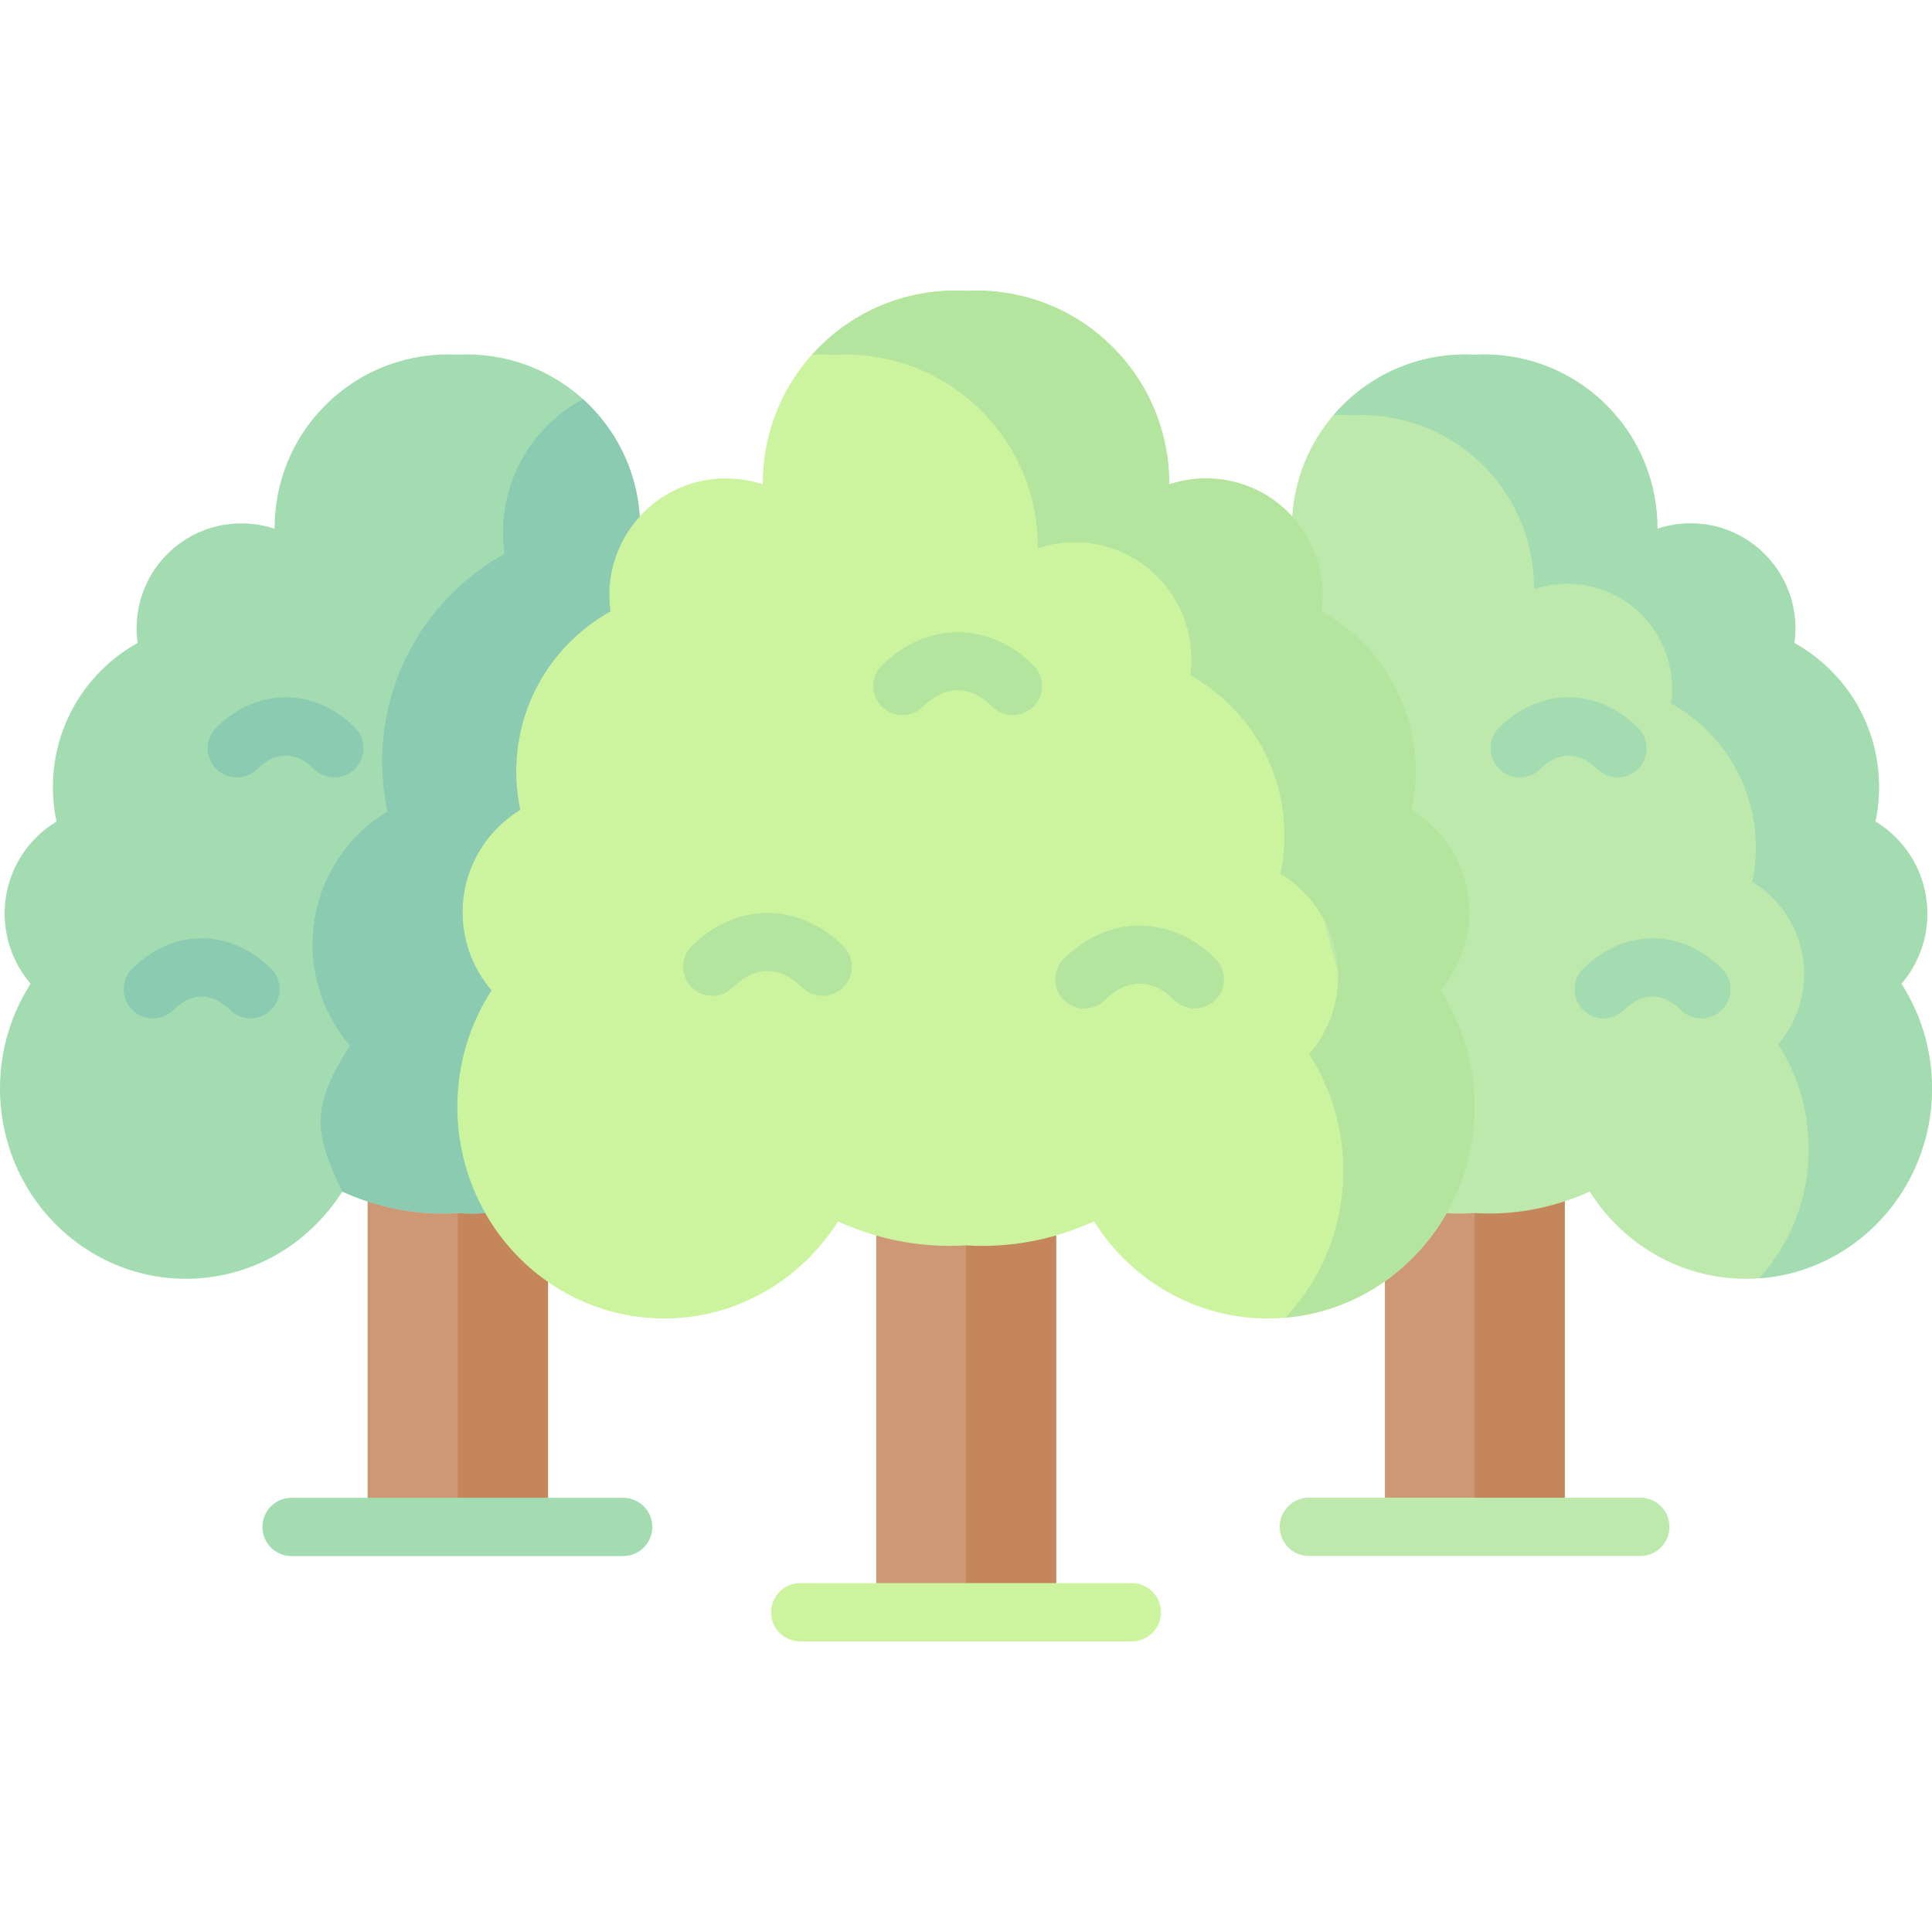 <svg id="Capa_1" enable-background="new 0 0 512 512" height="512" viewBox="0 0 512 512" width="512" xmlns="http://www.w3.org/2000/svg"><g><g><path clip-rule="evenodd" d="m367.012 339.56v65.065h47.541v-86.246c0-16.917-47.541-18.407-47.541 21.181z" fill="#ce9875" fill-rule="evenodd"/></g><g><path clip-rule="evenodd" d="m232.215 327.436v99.832h47.57v-99.832c-10.396-13.586-30.049-17.676-47.57 0z" fill="#ce9875" fill-rule="evenodd"/></g><g><path clip-rule="evenodd" d="m97.418 318.408v86.246h47.57v-65.094c4.03-46.249-39.306-46.658-47.57-21.152z" fill="#ce9875" fill-rule="evenodd"/></g><g fill="#c6865c"><path d="m121.335 290.769h23.917v114.178h-23.917z"/><path d="m256 313.089h23.917v114.178h-23.917z"/><path d="m390.782 292.113h23.917v114.178h-23.917z"/></g><g><path clip-rule="evenodd" d="m26.778 177.702c-10.834 10.868-14.776 26.002-11.798 39.997-1.927 1.169-3.738 2.571-5.402 4.236-10.63 10.635-11.097 27.551-1.46 38.77-5.139 7.948-8.118 17.501-8.118 27.756 0 27.843 22.048 50.427 49.264 50.427 17.375 0 32.648-9.203 41.438-23.11 2.219.993 4.439 1.87 6.716 2.629 7.768 2.542 15.798 3.564 23.77 3.068 2.482.175 4.964.175 7.417.029 18.689-15.718 46.694-135.593 40.941-184.647-.701-10.722-5.169-21.269-13.345-29.45-9.607-9.612-22.427-14.082-35.013-13.41-12.557-.672-25.377 3.798-34.984 13.41-9.023 9.028-13.491 20.89-13.433 32.722-9.666-3.214-20.733-.993-28.443 6.72-6.424 6.398-9.023 15.192-7.855 23.548-3.475 1.93-6.745 4.355-9.695 7.305z" fill="#a4dcb1" fill-rule="evenodd"/></g><g><path clip-rule="evenodd" d="m139.265 189.126c-2.716 8.239-3.183 17.062-1.402 25.506-2.132 1.286-4.147 2.863-5.986 4.704-11.827 11.833-12.352 30.648-1.635 43.123-5.724 8.853-9.053 19.458-9.053 30.852 0 10.284 2.716 19.896 7.417 28.194 4.088 7.187 9.695 13.352 16.382 18.056 8.819 6.194 19.507 9.846 31.013 9.846 14.309 0 27.333-5.61 37.087-14.813 3.446-3.243 6.454-6.895 8.994-10.898 1.46.672 2.949 1.285 4.468 1.841 1.869.701 3.767 1.344 5.665 1.899 7.797 2.22 15.798 3.097 23.77 2.6 7.972.497 16.003-.38 23.8-2.6 1.898-.555 3.796-1.198 5.665-1.899 1.489-.555 2.979-1.169 4.468-1.841 2.541 4.003 5.548 7.655 8.965 10.898 9.753 9.203 22.778 14.813 37.087 14.813 11.535 0 22.223-3.652 31.042-9.846 6.658-4.704 12.265-10.868 16.353-18.056 4.702-8.297 7.417-17.91 7.417-28.194 0-11.394-3.329-22-9.023-30.852 10.717-12.475 10.162-31.291-1.664-43.123-1.84-1.841-3.855-3.418-5.986-4.704 1.811-8.443 1.343-17.267-1.402-25.506-2.307-6.924-6.22-13.439-11.71-18.961-3.3-3.272-6.921-5.989-10.776-8.151 1.226-8.853-1.343-18.114-7.768-25.155-.321-.351-.642-.701-.993-1.023-8.527-8.56-20.85-11.044-31.597-7.479.058-13.147-4.935-26.324-14.981-36.374-10.659-10.693-24.909-15.66-38.897-14.9-13.988-.76-28.209 4.207-38.897 14.9-10.046 10.05-15.01 23.227-14.951 36.374-10.746-3.564-23.07-1.081-31.626 7.479-.321.321-.642.672-.964 1.023-6.424 7.041-9.023 16.303-7.768 25.155-3.884 2.162-7.505 4.879-10.776 8.151-5.518 5.521-9.431 12.037-11.738 18.961z" fill="#ccf49f" fill-rule="evenodd"/></g><g><path clip-rule="evenodd" d="m383.365 321.505c2.482.146 4.935.146 7.417-.029 7.972.497 16.003-.526 23.77-3.097 2.278-.73 4.526-1.607 6.746-2.6 8.761 13.907 24.033 23.11 41.409 23.11 27.158 0 49.205-22.497 49.293-50.252v-.175-.175c-.029-10.196-3.037-19.663-8.118-27.58 9.637-11.219 9.14-28.135-1.489-38.77-1.665-1.665-3.475-3.068-5.402-4.236 2.979-13.995-.934-29.129-11.798-39.997-2.949-2.951-6.22-5.376-9.666-7.304 1.168-8.356-1.46-17.15-7.885-23.548-7.68-7.713-18.748-9.934-28.414-6.72.058-11.833-4.439-23.694-13.462-32.722-9.607-9.612-22.398-14.082-34.984-13.41-12.586-.672-25.377 3.798-34.984 13.41-8.206 8.181-12.645 18.728-13.345 29.45-13.054 46.949 18.952 164.544 40.912 184.645z" fill="#bee9ac" fill-rule="evenodd"/></g><g><path clip-rule="evenodd" d="m97.418 218.81c-.876.76-1.723 1.519-2.541 2.337-15.331 15.368-16.032 39.793-2.132 55.978-10.279 15.952-9.754 22.759-2.044 38.653 2.219.993 4.439 1.87 6.716 2.629 7.768 2.542 15.798 3.564 23.77 3.068 2.482.175 4.964.175 7.417.029-4.702-8.297-7.417-17.91-7.417-28.194 0-11.394 3.329-22 9.053-30.852-10.717-12.475-10.192-31.291 1.635-43.123 1.84-1.841 3.855-3.418 5.986-4.704-1.781-8.443-1.314-17.267 1.402-25.506 2.307-6.924 6.22-13.439 11.739-18.961 3.271-3.272 6.892-5.989 10.776-8.151-1.256-8.853 1.343-18.114 7.768-25.155-.701-10.722-5.169-21.269-13.345-29.45-.584-.555-1.139-1.11-1.723-1.636-3.387 1.811-6.57 4.149-9.432 7.012-.438.438-.847.876-1.256 1.315-8.352 9.115-11.71 21.182-10.104 32.664-5.023 2.805-9.724 6.311-13.988 10.576-7.155 7.158-12.236 15.601-15.214 24.6-.788 2.367-1.431 4.762-1.927 7.187-1.752 8.56-1.694 17.384.117 25.915-1.839 1.11-3.591 2.366-5.256 3.769z" fill="#8bcbb1" fill-rule="evenodd"/></g><g><path clip-rule="evenodd" d="m275.054 145.302c10.746-3.594 23.07-1.081 31.626 7.45.321.351.642.672.964 1.023.263.292.526.584.759.876 5.87 6.924 8.206 15.806 7.008 24.308 3.884 2.133 7.505 4.85 10.776 8.122 5.519 5.522 9.432 12.037 11.739 18.991 2.716 8.21 3.183 17.033 1.402 25.477 2.132 1.286 4.147 2.863 5.986 4.704 11.827 11.833 12.352 30.648 1.635 43.123 5.724 8.853 9.023 19.458 9.023 30.852 0 4.499-.496 8.853-1.46 13.03-1.256 5.405-3.271 10.518-5.928 15.163-2.249 3.915-4.935 7.538-7.972 10.781 9.724-.818 18.748-4.266 26.399-9.641 6.658-4.704 12.265-10.868 16.353-18.056 4.702-8.297 7.417-17.91 7.417-28.194 0-11.394-3.329-22-9.023-30.852 10.717-12.475 10.162-31.291-1.664-43.123-1.84-1.841-3.855-3.418-5.986-4.704 1.811-8.443 1.343-17.267-1.402-25.506-2.307-6.924-6.22-13.439-11.71-18.961-3.3-3.272-6.921-5.989-10.776-8.151 1.226-8.853-1.343-18.114-7.768-25.155-.321-.351-.642-.701-.993-1.023-8.527-8.56-20.85-11.044-31.597-7.479.058-13.147-4.935-26.324-14.981-36.374-10.659-10.693-24.909-15.66-38.897-14.9-13.988-.76-28.209 4.207-38.897 14.9-.672.672-1.314 1.373-1.957 2.074 2.015-.146 4.059-.146 6.074-.029 13.988-.76 28.209 4.207 38.897 14.871 10.047 10.05 15.012 23.226 14.953 36.403z" fill="#b3e59f" fill-rule="evenodd"/></g><g><path clip-rule="evenodd" d="m406.551 156.141c9.666-3.214 20.763-.964 28.443 6.72 6.424 6.428 9.023 15.222 7.855 23.548 3.475 1.928 6.746 4.382 9.695 7.333 10.834 10.839 14.776 26.002 11.798 39.968 1.927 1.169 3.738 2.571 5.402 4.236 10.63 10.635 11.126 27.58 1.46 38.799 5.11 7.888 8.089 17.384 8.118 27.551v.175.175c-.029 13.177-5.023 25.155-13.112 34.125 25.523-1.811 45.701-23.578 45.789-50.135v-.175-.175c-.029-10.196-3.037-19.663-8.118-27.58 9.637-11.219 9.14-28.135-1.489-38.77-1.665-1.665-3.475-3.068-5.402-4.236 2.979-13.995-.934-29.129-11.798-39.997-2.949-2.951-6.22-5.376-9.666-7.304 1.168-8.356-1.46-17.15-7.885-23.548-7.68-7.713-18.748-9.934-28.414-6.72.058-11.833-4.439-23.694-13.462-32.722-9.607-9.612-22.398-14.082-34.984-13.41-12.586-.672-25.377 3.798-34.984 13.41-.847.847-1.665 1.724-2.424 2.629 1.577-.088 3.154-.088 4.76 0 12.557-.672 25.377 3.769 34.984 13.381 9.025 9.027 13.493 20.889 13.434 32.722z" fill="#a4dcb1" fill-rule="evenodd"/></g><g><path d="m218.022 263.903c-1.96 0-3.922-.741-5.428-2.228-5.848-5.773-12.556-5.774-18.404.001-3.038 2.998-7.929 2.966-10.927-.071-2.998-3.036-2.966-7.929.07-10.927 11.81-11.658 28.307-11.66 40.117.001 3.037 2.998 3.068 7.889.07 10.927-1.51 1.53-3.504 2.297-5.498 2.297z" fill="#b3e59f"/></g><g><path d="m316.638 267.264c-1.965 0-3.931-.744-5.438-2.237-5.842-5.788-12.545-5.786-18.385 0-3.031 3.003-7.924 2.98-10.927-.051-3.003-3.032-2.98-7.924.051-10.927 11.818-11.704 28.32-11.703 40.136 0 3.031 3.003 3.054 7.894.051 10.927-1.509 1.524-3.499 2.288-5.488 2.288z" fill="#b3e59f"/></g><g><path d="m268.426 189.519c-1.965 0-3.931-.744-5.438-2.237-5.841-5.787-12.543-5.787-18.386 0-3.031 3.002-7.923 2.98-10.927-.051-3.003-3.032-2.979-7.924.052-10.927 11.815-11.704 28.318-11.704 40.135 0 3.031 3.003 3.054 7.894.051 10.927-1.509 1.525-3.499 2.288-5.487 2.288z" fill="#b3e59f"/></g><g><path d="m88.628 206.026c-1.963 0-3.927-.743-5.434-2.233-4.767-4.716-10.236-4.718-15.006 0-3.034 3.002-7.926 2.975-10.927-.059-3.001-3.033-2.974-7.926.059-10.927 10.816-10.699 25.925-10.698 36.741 0 3.033 3.001 3.06 7.893.058 10.927-1.509 1.527-3.5 2.292-5.491 2.292z" fill="#8bcbb1"/></g><g><path d="m66.376 269.893c-1.963 0-3.927-.743-5.434-2.233-4.769-4.719-10.238-4.718-15.005 0-3.034 3.001-7.926 2.975-10.927-.059-3.002-3.033-2.975-7.926.058-10.927 10.817-10.701 25.924-10.7 36.741 0 3.033 3.001 3.06 7.893.058 10.927-1.509 1.527-3.5 2.292-5.491 2.292z" fill="#8bcbb1"/></g><g><path d="m402.755 206.026c-1.991 0-3.982-.765-5.493-2.293-3.001-3.034-2.974-7.926.059-10.927 10.817-10.699 25.926-10.698 36.74 0 3.034 3.001 3.06 7.893.059 10.927-3.002 3.033-7.893 3.059-10.927.059-4.769-4.716-10.237-4.718-15.006 0-1.505 1.491-3.469 2.234-5.432 2.234z" fill="#a4dcb1"/></g><g><path d="m450.88 269.893c-1.964 0-3.928-.743-5.434-2.233-4.769-4.718-10.237-4.718-15.006 0-3.033 3-7.926 2.976-10.927-.059-3.001-3.033-2.975-7.926.059-10.927 10.815-10.7 25.926-10.7 36.74 0 3.034 3.001 3.06 7.893.059 10.927-1.509 1.527-3.5 2.292-5.491 2.292z" fill="#a4dcb1"/></g><g><path d="m299.935 434.994h-87.869c-4.267 0-7.726-3.459-7.726-7.726s3.459-7.726 7.726-7.726h87.869c4.268 0 7.726 3.459 7.726 7.726s-3.459 7.726-7.726 7.726z" fill="#ccf49f"/></g><g><path d="m434.702 412.351h-87.84c-4.268 0-7.726-3.459-7.726-7.726s3.459-7.726 7.726-7.726h87.84c4.268 0 7.726 3.459 7.726 7.726s-3.458 7.726-7.726 7.726z" fill="#bee9ac"/></g><g><path d="m165.138 412.38h-87.869c-4.267 0-7.726-3.459-7.726-7.726s3.459-7.726 7.726-7.726h87.869c4.267 0 7.726 3.459 7.726 7.726s-3.459 7.726-7.726 7.726z" fill="#a4dcb1"/></g></g></svg>